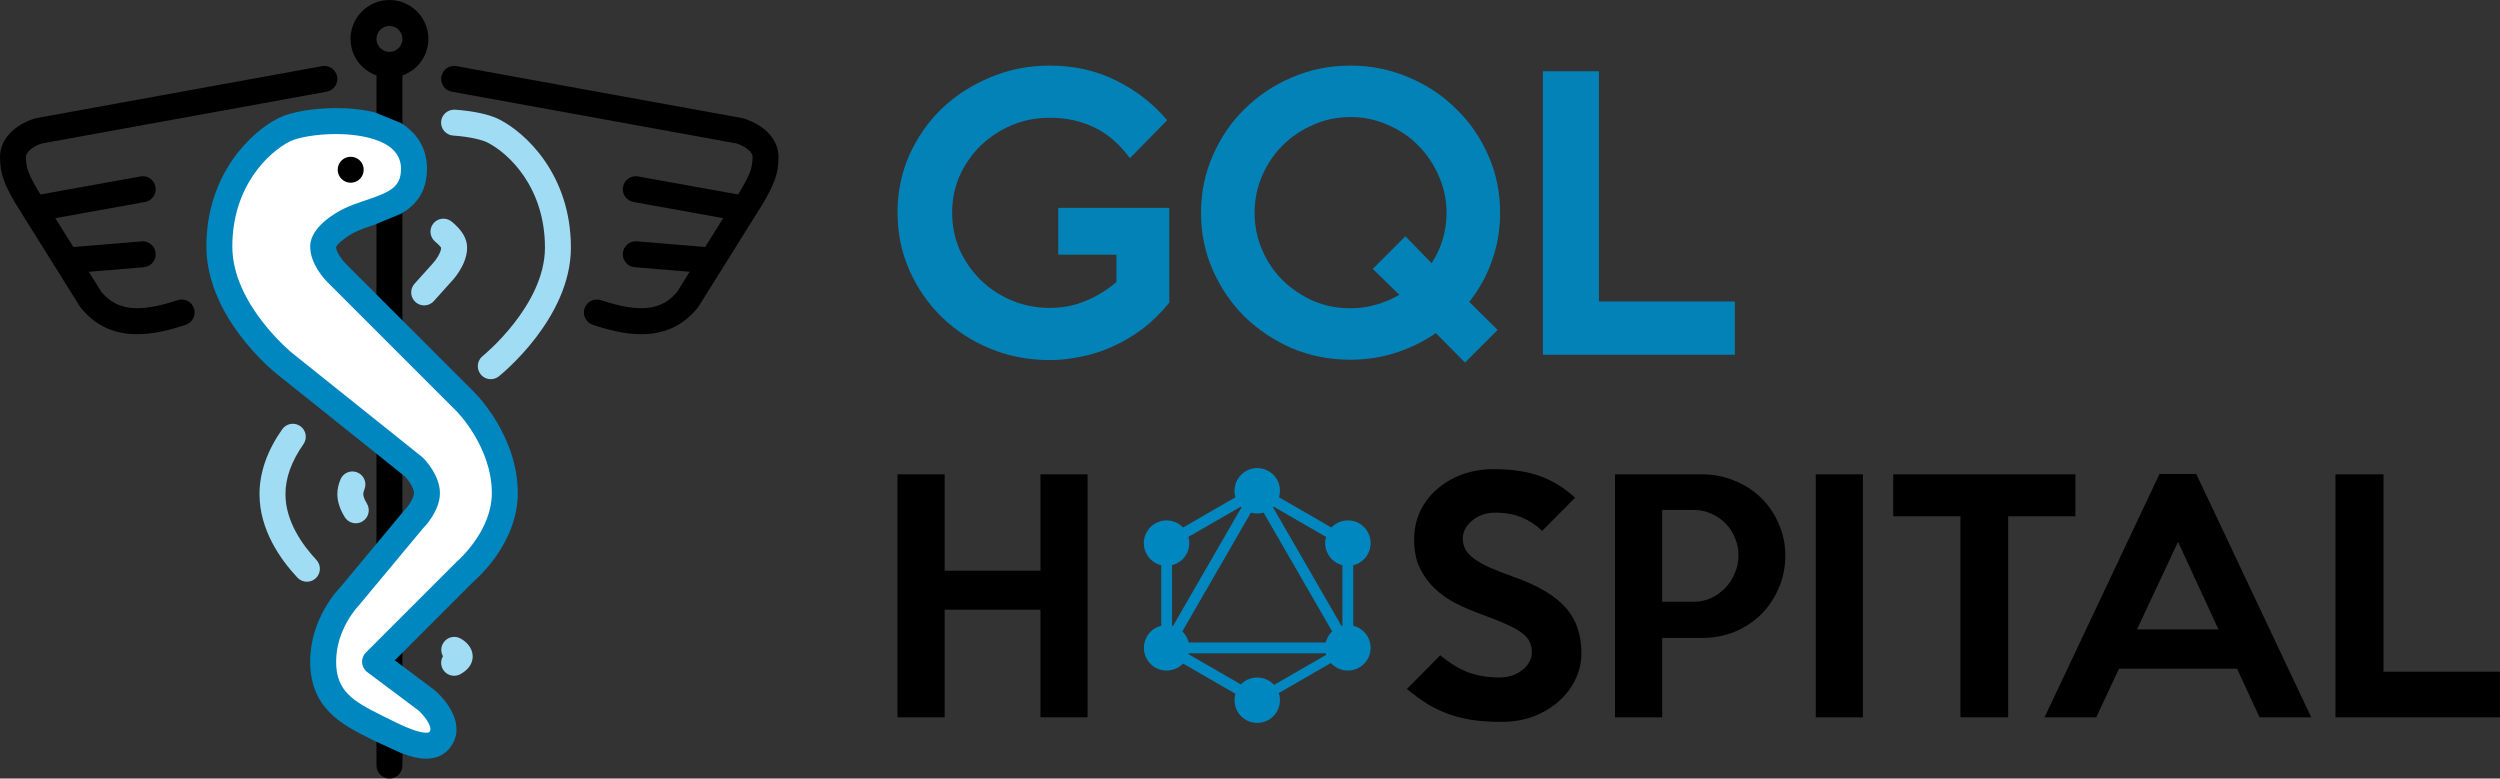 <?xml version="1.0" encoding="UTF-8" standalone="no"?>
<svg
   xmlns:dc="http://purl.org/dc/elements/1.1/"
   xmlns:cc="http://creativecommons.org/ns#"
   xmlns:rdf="http://www.w3.org/1999/02/22-rdf-syntax-ns#"
   xmlns:svg="http://www.w3.org/2000/svg"
   xmlns="http://www.w3.org/2000/svg"
   xmlns:sodipodi="http://sodipodi.sourceforge.net/DTD/sodipodi-0.dtd"
   xmlns:inkscape="http://www.inkscape.org/namespaces/inkscape"
   height="512"
   width="1644.174"
   xml:space="preserve"
   viewBox="0 0 1644.174 512"
   y="0px"
   x="0px"
   id="Layer_1"
   version="1.1"
   sodipodi:docname="gqlhospital-full-logo.svg"
   inkscape:version="0.92.4 (5da689c313, 2019-01-14)"><rect x="0" y="0" width="1644.174" height="512" fill="#333333" stroke="none"/><sodipodi:namedview
   pagecolor="#ffffff"
   bordercolor="#666666"
   borderopacity="1"
   objecttolerance="10"
   gridtolerance="10"
   guidetolerance="10"
   inkscape:pageopacity="0"
   inkscape:pageshadow="2"
   inkscape:window-width="1920"
   inkscape:window-height="1018"
   id="namedview79"
   showgrid="false"
   inkscape:zoom="0.8782523"
   inkscape:cx="751.05656"
   inkscape:cy="340.31926"
   inkscape:window-x="0"
   inkscape:window-y="32"
   inkscape:window-maximized="1"
   inkscape:current-layer="Layer_1" /><defs
   id="defs59">
	

		
	
			
			
			
			
			
			
			
			
			
		</defs>
<path
   inkscape:connector-curvature="0"
   d="m 264.664,49.63 c 9.916,-3.541 17.067,-12.92 17.067,-24.03 0,-14.114 -11.486,-25.6 -25.6,-25.6 -14.114,0 -25.6,11.486 -25.6,25.6 0,11.11 7.151,20.489 17.067,24.021 v 453.846 c 0,4.71 3.823,8.533 8.533,8.533 4.71,0 8.533,-3.823 8.533,-8.533 v -8.26 z m -8.533,-32.563 c 4.702,0 8.533,3.831 8.533,8.533 0,4.702 -3.831,8.533 -8.533,8.533 -4.702,0 -8.533,-3.831 -8.533,-8.533 0,-4.702 3.831,-8.533 8.533,-8.533 z"
   id="path18-3-6-7" /><path
   inkscape:connector-curvature="0"
   style="fill:#0087bf;fill-opacity:1"
   d="m 263.73,140.579 c 9.344,-5.385 17.067,-13.909 17.067,-29.645 0,-12.937 -6.059,-23.134 -17.067,-29.995 l -17.066,-6.981 c -7.492,-1.877 -16.085,-2.867 -25.685,-2.867 -14.967,0 -29.824,2.594 -37.862,6.605 -17.604,8.806 -47.386,36.489 -47.386,84.437 0,46.234 43.998,81.963 45.867,83.465 l 65.067,52.045 v 61.107 l -23.1,27.75 c -0.802,0.802 -19.567,19.9 -19.567,48.7 0,30.874 21.538,41.643 38.852,50.304 l 1.664,0.828 c 0.717,0.358 1.434,0.717 2.15,1.075 l 17.066,7.8 c 5.828,2.227 11.443,3.738 16.538,3.738 8.482,0 13.312,-4.019 15.864,-7.39 10.419,-13.739 -1.237,-29.858 -10.214,-37.581 l -26.266,-19.695 52.241,-52.275 c 1.161,-0.99 28.638,-24.457 28.638,-57.737 0,-37.239 -26.948,-64.623 -28.1,-65.766 l -48.701,-48.7 m 0,0 v -69.222 m -17.065,218.171 v -61.107 l 19.838,15.88 c 2.423,2.586 5.76,7.535 5.76,10.743 0,3.345 -3.618,8.576 -6.554,11.605 z m 17.065,-148.949 -36.607,-36.608 c -2.441,-2.483 -6.059,-7.714 -6.101,-10.684 0.657,-2.125 6.801,-6.989 12.39,-9.805 3.729,-1.869 8.107,-3.328 12.749,-4.873 0.161,-0.059 17.407,-7.201 17.569,-7.252"
   id="path18-3-6" /><path
   inkscape:connector-curvature="0"
   style="fill:#ffffff"
   d="m 300.363,369.434 -59.733,59.733 c -1.749,1.749 -2.654,4.173 -2.483,6.639 0.179,2.466 1.417,4.736 3.396,6.221 l 33.681,25.233 c 3.081,2.662 9.779,10.726 7.305,13.986 -0.154,0.205 -0.478,0.631 -2.261,0.631 -6.545,0 -17.997,-5.743 -28.109,-10.803 l -1.681,-0.845 c -18.236,-9.114 -29.414,-15.684 -29.414,-35.029 0,-21.555 14.447,-36.506 15.087,-37.205 l 42.146,-50.628 c 1.126,-1.126 11.034,-11.366 11.034,-23.1 0,-11.734 -9.907,-21.973 -11.034,-23.1 -0.222,-0.222 -0.461,-0.435 -0.7,-0.631 l -85.333,-68.258 c -0.384,-0.316 -39.467,-32.179 -39.467,-70.144 0,-39.62 23.851,-62.123 37.948,-69.163 4.787,-2.398 16.708,-4.813 30.234,-4.813 10.035,0 42.752,1.638 42.752,22.775 0,11.87 -6.647,15.266 -22.963,20.702 -5.001,1.673 -10.18,3.396 -14.984,5.794 -5.112,2.56 -21.786,11.896 -21.786,24.704 0,11.733 9.907,21.973 11.034,23.1 l 33.766,33.766 c 0.29,0.333 0.572,0.623 0.905,0.913 l 50.662,50.654 c 0.23,0.23 23.1,23.45 23.1,53.7 -0.002,25.225 -22.351,44.485 -23.102,45.168 z"
   id="path18-3" /><path
   style="fill:#a1dcf5;fill-opacity:1"
   d="m 302.481,419.73 c -4.207,-2.099 -9.267,-0.333 -11.366,3.883 -1.306,2.603 -1.126,5.572 0.196,7.962 -1.451,2.475 -1.621,5.615 -0.179,8.337 1.536,2.884 4.489,4.523 7.543,4.523 1.348,0 2.722,-0.324 4.002,-0.998 7.211,-3.84 8.235,-9.071 8.201,-11.844 -0.077,-5.685 -4.386,-9.857 -8.397,-11.863 z"
   id="path2" /><path
   style="fill:#a1dcf5;fill-opacity:1"
   d="m 286.234,158.952 c 3.217,2.62 3.908,4.156 3.9,3.934 -0.043,3.345 -3.627,8.533 -6.34,11.307 l -11.179,12.416 c -3.149,3.499 -2.867,8.892 0.631,12.049 1.63,1.468 3.678,2.193 5.709,2.193 2.338,0 4.659,-0.956 6.349,-2.825 l 10.863,-12.092 c 1.126,-1.126 11.034,-11.366 11.034,-23.1 0,-5.922 -3.328,-11.52 -10.172,-17.101 -3.652,-2.978 -9.028,-2.432 -12.006,1.212 -2.979,3.653 -2.433,9.029 1.211,12.007 z"
   id="path4" /><path
   style="fill:#a1dcf5;fill-opacity:1"
   d="m 208.077,368.223 c -9.284,-9.916 -20.344,-25.464 -20.344,-43.255 0,-10.624 3.977,-21.666 11.827,-32.828 2.714,-3.857 1.783,-9.173 -2.065,-11.887 -3.857,-2.714 -9.182,-1.792 -11.895,2.065 -9.907,14.097 -14.933,28.442 -14.933,42.65 0,23.364 13.568,42.761 24.951,54.921 1.681,1.792 3.959,2.696 6.229,2.696 2.091,0 4.19,-0.759 5.837,-2.304 3.439,-3.217 3.618,-8.619 0.393,-12.058 z"
   id="path6" /><path
   d="m 116.77,197.403 c -25.335,8.456 -39.902,6.886 -50.091,-5.41 l -8.277,-13.252 36.173,-3.004 c 4.693,-0.384 8.183,-4.514 7.799,-9.207 -0.393,-4.693 -4.506,-8.201 -9.216,-7.799 l -44.937,3.729 -11.86,-18.979 59.025,-10.65 c 4.634,-0.836 7.714,-5.274 6.878,-9.916 -0.836,-4.634 -5.24,-7.731 -9.916,-6.878 l -65.724,11.861 -2.125,-3.388 c -5.521,-9.796 -7.433,-13.577 -7.433,-21.41 0,-3.106 4.514,-6.827 10.564,-8.764 l 187.23,-34.039 c 4.634,-0.845 7.714,-5.291 6.869,-9.924 -0.845,-4.633 -5.274,-7.697 -9.924,-6.869 L 24.073,77.638 c -0.316,0.06 -0.623,0.137 -0.939,0.222 C 9.079,82.109 0,92.008 0,103.101 c 0,12.126 3.482,18.884 9.83,30.123 l 42.667,68.267 c 0.179,0.29 0.375,0.572 0.589,0.828 10.615,13.167 23.774,17.485 37.129,17.485 10.948,0 22.033,-2.901 31.949,-6.204 4.471,-1.493 6.895,-6.323 5.402,-10.795 -1.495,-4.463 -6.307,-6.904 -10.796,-5.402 z"
   id="path8" /><path
   style="fill:#a1dcf5;fill-opacity:1"
   d="m 328.081,78.397 c -6.315,-3.157 -16.845,-5.444 -28.885,-6.263 -4.599,-0.256 -8.772,3.226 -9.097,7.927 -0.324,4.702 3.226,8.772 7.927,9.097 10.735,0.734 18.995,2.79 22.426,4.514 14.097,7.04 37.948,29.542 37.948,69.163 0,37.973 -40.559,71.006 -40.969,71.339 -3.669,2.953 -4.267,8.32 -1.323,11.989 1.69,2.108 4.164,3.2 6.665,3.2 1.869,0 3.755,-0.614 5.325,-1.869 1.929,-1.545 47.369,-38.426 47.369,-84.659 0,-47.949 -29.782,-75.632 -47.386,-84.438 z"
   id="path10" /><path
   d="m 488.866,77.859 c -0.316,-0.085 -0.623,-0.162 -0.939,-0.222 L 300.194,43.504 c -4.659,-0.819 -9.079,2.244 -9.924,6.869 -0.845,4.634 2.236,9.079 6.869,9.924 l 187.23,34.039 c 6.05,1.937 10.564,5.658 10.564,8.764 0,7.834 -1.911,11.614 -7.236,21.077 l -2.33,3.721 -65.715,-11.861 c -4.659,-0.853 -9.079,2.244 -9.916,6.878 -0.836,4.642 2.244,9.079 6.878,9.916 l 59.017,10.65 -11.853,18.978 -44.937,-3.729 c -4.693,-0.401 -8.823,3.106 -9.216,7.799 -0.384,4.693 3.106,8.823 7.799,9.207 l 36.173,2.995 -8.277,13.261 c -10.18,12.297 -24.738,13.867 -50.091,5.41 -4.489,-1.502 -9.301,0.939 -10.795,5.402 -1.493,4.471 0.93,9.301 5.402,10.795 9.916,3.302 21.001,6.204 31.949,6.204 13.355,0 26.513,-4.318 37.128,-17.485 0.213,-0.256 0.41,-0.538 0.589,-0.828 l 42.863,-68.599 c 6.153,-10.906 9.634,-17.664 9.634,-29.79 10e-4,-11.093 -9.078,-20.992 -23.133,-25.242 z"
   id="path12" /><path
   style="fill:#a1dcf5;fill-opacity:1"
   d="m 234.999,310.691 c -4.369,-1.783 -9.344,0.324 -11.119,4.685 -1.34,3.285 -2.014,6.511 -2.014,9.591 0,4.796 1.638,9.873 4.872,15.113 1.613,2.611 4.403,4.053 7.27,4.053 1.527,0 3.081,-0.41 4.471,-1.271 4.011,-2.483 5.257,-7.74 2.782,-11.75 -2.022,-3.277 -2.33,-5.257 -2.33,-6.144 0,-0.853 0.265,-1.946 0.751,-3.166 1.777,-4.361 -0.322,-9.336 -4.683,-11.111 z"
   id="path14" />
<g
   transform="translate(0,0.701)"
   id="g26">
</g>
<g
   transform="translate(0,0.701)"
   id="g28">
</g>
<g
   transform="translate(0,0.701)"
   id="g30">
</g>
<g
   transform="translate(0,0.701)"
   id="g32">
</g>
<g
   transform="translate(0,0.701)"
   id="g34">
</g>
<g
   transform="translate(0,0.701)"
   id="g36">
</g>
<g
   transform="translate(0,0.701)"
   id="g38">
</g>
<g
   transform="translate(0,0.701)"
   id="g40">
</g>
<g
   transform="translate(0,0.701)"
   id="g42">
</g>
<g
   transform="translate(0,0.701)"
   id="g44">
</g>
<g
   transform="translate(0,0.701)"
   id="g46">
</g>
<g
   transform="translate(0,0.701)"
   id="g48">
</g>
<g
   transform="translate(0,0.701)"
   id="g50">
</g>
<g
   transform="translate(0,0.701)"
   id="g52">
</g>
<g
   transform="translate(0,0.701)"
   id="g54">
</g>
<g
   transform="translate(0,0.701)"
   id="text96"
   style="font-style:normal;font-weight:normal;font-size:40px;line-height:1.25;font-family:sans-serif;letter-spacing:0px;word-spacing:0px;fill:#0087bf;fill-opacity:0.941;stroke:none"
   aria-label="GQL"><path
     id="path5309"
     style="font-style:normal;font-variant:normal;font-weight:normal;font-stretch:normal;font-size:233.333px;font-family:'Keep Calm';-inkscape-font-specification:'Keep Calm';fill:#0087bf;fill-opacity:0.941"
     d="m 769.005,198.31 q -7.933,9.8 -17.267,17.033 -9.333,7 -19.6,11.667 -10.033,4.667 -20.767,6.767 -10.5,2.333 -21,2.333 -20.767,0 -38.967,-7.467 -18.2,-7.467 -31.733,-20.533 -13.533,-13.067 -21.467,-30.8 -7.933,-17.733 -7.933,-38.267 0,-20.067 7.7,-37.567 7.933,-17.733 21.467,-30.8 13.767,-13.067 31.967,-20.533 18.2,-7.7 38.967,-7.7 24.033,0 43.633,9.8 19.833,9.8 33.6,26.133 l -24.5,24.967 q -10.5,-14.233 -23.567,-20.3 -13.067,-6.3 -29.167,-6.3 -13.3,0 -24.967,4.9 -11.667,4.9 -20.533,13.533 -8.633,8.4 -13.767,19.833 -4.9,11.2 -4.9,24.033 0,13.067 4.9,24.5 5.133,11.2 13.767,19.833 8.867,8.633 20.533,13.533 11.667,4.9 24.967,4.9 12.6,0 23.8,-4.667 11.2,-4.667 20.067,-12.367 v -17.967 h -38.267 v -30.8 h 73.033 z" /><path
     id="path5311"
     style="font-style:normal;font-variant:normal;font-weight:normal;font-stretch:normal;font-size:233.333px;font-family:'Keep Calm';-inkscape-font-specification:'Keep Calm';fill:#0087bf;fill-opacity:0.941"
     d="m 986.581,139.277 q 0,16.567 -5.367,31.5 -5.133,14.7 -14.933,27.067 l 18.667,18.433 -21.467,21.467 -19.133,-19.367 q -11.9,8.167 -26.133,12.833 -14.233,4.667 -30.1,4.667 -20.3,0 -38.267,-7.467 -17.733,-7.7 -31.267,-20.767 -13.3,-13.3 -21,-30.8 -7.7,-17.5 -7.7,-37.567 0,-20.067 7.7,-37.567 7.7,-17.733 21,-30.8 13.533,-13.3 31.267,-20.767 17.967,-7.7 38.267,-7.7 20.3,0 38.267,7.7 17.967,7.467 31.267,20.767 13.533,13.067 21.233,30.8 7.7,17.5 7.7,37.567 z m -35.233,0 q 0,-12.833 -5.133,-24.267 -4.9,-11.433 -13.533,-20.067 -8.4,-8.633 -20.067,-13.533 -11.433,-5.133 -24.5,-5.133 -13.067,0 -24.5,5.133 -11.433,4.9 -20.067,13.533 -8.633,8.633 -13.533,20.067 -4.9,11.433 -4.9,24.267 0,12.833 4.9,24.267 4.9,11.433 13.533,20.067 8.633,8.4 20.067,13.533 11.433,4.9 24.5,4.9 8.867,0 16.8,-2.333 8.167,-2.333 15.4,-6.533 l -17.5,-17.033 21.467,-21.467 17.267,17.733 q 9.8,-15.167 9.8,-33.133 z" /><path
     id="path5313"
     style="font-style:normal;font-variant:normal;font-weight:normal;font-stretch:normal;font-size:233.333px;font-family:'Keep Calm';-inkscape-font-specification:'Keep Calm';fill:#0087bf;fill-opacity:0.941"
     d="M 1140.953,232.61 H 1014.719 V 46.177 h 36.867 V 197.61 h 89.367 z" /></g><path
   d="m 230.656,120.168 c 4.719,0 8.533,-3.823 8.533,-8.533 0,-4.71 -3.814,-8.533 -8.533,-8.533 h -0.085 c -4.71,0 -8.491,3.823 -8.491,8.533 0,4.71 3.866,8.533 8.576,8.533 z"
   id="path16" /><g
   id="g933"><path
     id="path5292"
     style="font-style:normal;font-variant:normal;font-weight:normal;font-stretch:normal;font-size:200px;line-height:1.25;font-family:'Keep Calm';-inkscape-font-specification:'Keep Calm';letter-spacing:0px;word-spacing:0px;fill:#000000;fill-opacity:1;stroke:none"
     d="m 715.271,471.752 h -31 v -70.8 h -63 v 70.8 h -31 v -159.8 h 31 v 63.4 h 63 v -63.4 h 31 z"
     inkscape:connector-curvature="0" /><path
     id="path5296"
     style="font-style:normal;font-variant:normal;font-weight:normal;font-stretch:normal;font-size:200px;line-height:1.25;font-family:'Keep Calm';-inkscape-font-specification:'Keep Calm';letter-spacing:0px;word-spacing:0px;fill:#000000;fill-opacity:1;stroke:none"
     d="m 1040.04,429.752 q 0,9 -4,17.2 -3.8,8 -10.8,14.2 -7,6.2 -16.6,10 -9.6,3.6 -21.2,3.6 -10.4,0 -18.8,-1.2 -8.2,-1.2 -15.6,-3.8 -7.2,-2.6 -14,-6.6 -6.6,-4.2 -13.8,-10 l 22,-22.2 q 9.6,8 18.8,11.4 9.2,3.2 20,3.2 4.4,0 8.2,-1.2 4,-1.4 6.8,-3.6 3,-2.2 4.6,-5.2 1.8,-3 1.8,-6.6 0,-3.8 -1.4,-6.8 -1.4,-3 -5,-5.8 -3.6,-2.8 -10,-5.6 -6.4,-3 -16.4,-6.6 -8.8,-3.2 -17,-7.2 -8,-4.2 -14.2,-10 -6,-5.8 -9.8,-13.6 -3.6,-7.8 -3.6,-18.4 0,-10.2 4,-18.8 4.2,-8.6 11.2,-14.6 7.2,-6.2 16.6,-9.6 9.6,-3.4 20.6,-3.4 18.4,0 31,4.8 12.6,4.8 22.4,14 l -21.6,21.8 q -6,-5.8 -13.4,-8.8 -7.4,-3.2 -17.4,-3.2 -4.6,0 -8.6,1.4 -3.8,1.4 -6.6,3.8 -2.8,2.2 -4.6,5.4 -1.6,3 -1.6,6.4 0,3.8 1.6,7 1.6,3 5.4,6 3.8,2.8 10,5.8 6.4,2.8 15.8,6.2 12,4.2 20.6,9.2 8.6,5 14,11 5.4,6 8,13.6 2.6,7.4 2.6,16.8 z"
     inkscape:connector-curvature="0" /><path
     id="path5298"
     style="font-style:normal;font-variant:normal;font-weight:normal;font-stretch:normal;font-size:200px;line-height:1.25;font-family:'Keep Calm';-inkscape-font-specification:'Keep Calm';letter-spacing:0px;word-spacing:0px;fill:#000000;fill-opacity:1;stroke:none"
     d="m 1174.146,365.552 q 0,11.4 -4.4,21.4 -4.2,9.8 -11.6,17.2 -7.4,7.2 -17.4,11.4 -10,4 -21.2,4 h -26.4 v 52.2 h -31 v -159.8 h 57.4 q 11.2,0 21.2,4.2 10,4 17.4,11.2 7.4,7.2 11.6,17 4.4,9.8 4.4,21.2 z m -30.8,-0.4 q 0,-6.2 -2.4,-11.6 -2.2,-5.4 -6.2,-9.4 -4,-4 -9.4,-6.4 -5.4,-2.4 -11.6,-2.4 h -20.6 v 60.4 h 20.6 q 6.2,0 11.6,-2.4 5.4,-2.6 9.4,-6.8 4,-4.2 6.2,-9.6 2.4,-5.6 2.4,-11.8 z"
     inkscape:connector-curvature="0" /><path
     id="path5300"
     style="font-style:normal;font-variant:normal;font-weight:normal;font-stretch:normal;font-size:200px;line-height:1.25;font-family:'Keep Calm';-inkscape-font-specification:'Keep Calm';letter-spacing:0px;word-spacing:0px;fill:#000000;fill-opacity:1;stroke:none"
     d="m 1225.178,471.752 h -31 v -159.8 h 31 z"
     inkscape:connector-curvature="0" /><path
     id="path5302"
     style="font-style:normal;font-variant:normal;font-weight:normal;font-stretch:normal;font-size:200px;line-height:1.25;font-family:'Keep Calm';-inkscape-font-specification:'Keep Calm';letter-spacing:0px;word-spacing:0px;fill:#000000;fill-opacity:1;stroke:none"
     d="m 1364.915,339.552 h -44.2 v 132.2 h -31.4 v -132.2 h -44.2 v -27.6 h 119.8 z"
     inkscape:connector-curvature="0" /><path
     id="path5304"
     style="font-style:normal;font-variant:normal;font-weight:normal;font-stretch:normal;font-size:200px;line-height:1.25;font-family:'Keep Calm';-inkscape-font-specification:'Keep Calm';letter-spacing:0px;word-spacing:0px;fill:#000000;fill-opacity:1;stroke:none"
     d="m 1520.031,471.752 h -34 l -14.8,-32 h -77.6 l -15,32 h -34 l 75.6,-160 h 24.2 z m -61,-57.8 -26.6,-57.6 -27,57.6 z"
     inkscape:connector-curvature="0" /><path
     id="path5306"
     style="font-style:normal;font-variant:normal;font-weight:normal;font-stretch:normal;font-size:200px;line-height:1.25;font-family:'Keep Calm';-inkscape-font-specification:'Keep Calm';letter-spacing:0px;word-spacing:0px;fill:#000000;fill-opacity:1;stroke:none"
     d="m 1644.174,471.752 h -108.2 v -159.8 h 31.6 v 129.8 h 76.6 z"
     inkscape:connector-curvature="0" /><g
     style="fill:#0087bf;fill-opacity:1"
     transform="matrix(0.428,0,0,0.428,741.248,306.041)"
     id="g5167"><g
       style="fill:#0087bf;fill-opacity:1"
       id="g5105"><g
         style="fill:#0087bf;fill-opacity:1"
         id="g5103"><rect
           style="fill:#0087bf;fill-opacity:1"
           x="122"
           y="-0.4"
           transform="matrix(-0.866,-0.5,0.5,-0.866,163.32,363.314)"
           width="16.6"
           height="320.3"
           id="rect5101" /></g></g><g
       style="fill:#0087bf;fill-opacity:1"
       id="g5111"><g
         style="fill:#0087bf;fill-opacity:1"
         id="g5109"><rect
           style="fill:#0087bf;fill-opacity:1"
           x="39.8"
           y="272.2"
           width="320.3"
           height="16.6"
           id="rect5107" /></g></g><g
       style="fill:#0087bf;fill-opacity:1"
       id="g5117"><g
         style="fill:#0087bf;fill-opacity:1"
         id="g5115"><rect
           style="fill:#0087bf;fill-opacity:1"
           x="37.9"
           y="312.2"
           transform="matrix(-0.866,-0.5,0.5,-0.866,83.069,663.341)"
           width="185"
           height="16.6"
           id="rect5113" /></g></g><g
       style="fill:#0087bf;fill-opacity:1"
       id="g5123"><g
         style="fill:#0087bf;fill-opacity:1"
         id="g5121"><rect
           style="fill:#0087bf;fill-opacity:1"
           x="177.1"
           y="71.1"
           transform="matrix(-0.866,-0.5,0.5,-0.866,463.341,283.069)"
           width="185"
           height="16.6"
           id="rect5119" /></g></g><g
       style="fill:#0087bf;fill-opacity:1"
       id="g5129"><g
         style="fill:#0087bf;fill-opacity:1"
         id="g5127"><rect
           style="fill:#0087bf;fill-opacity:1"
           x="122.1"
           y="-13"
           transform="matrix(-0.5,-0.866,0.866,-0.5,126.79,232.122)"
           width="16.6"
           height="185"
           id="rect5125" /></g></g><g
       style="fill:#0087bf;fill-opacity:1"
       id="g5135"><g
         style="fill:#0087bf;fill-opacity:1"
         id="g5133"><rect
           style="fill:#0087bf;fill-opacity:1"
           x="109.6"
           y="151.6"
           transform="matrix(-0.5,-0.866,0.866,-0.5,266.083,473.377)"
           width="320.3"
           height="16.6"
           id="rect5131" /></g></g><g
       style="fill:#0087bf;fill-opacity:1"
       id="g5141"><g
         style="fill:#0087bf;fill-opacity:1"
         id="g5139"><rect
           style="fill:#0087bf;fill-opacity:1"
           x="52.5"
           y="107.5"
           width="16.6"
           height="185"
           id="rect5137" /></g></g><g
       style="fill:#0087bf;fill-opacity:1"
       id="g5147"><g
         style="fill:#0087bf;fill-opacity:1"
         id="g5145"><rect
           style="fill:#0087bf;fill-opacity:1"
           x="330.9"
           y="107.5"
           width="16.6"
           height="185"
           id="rect5143" /></g></g><g
       style="fill:#0087bf;fill-opacity:1"
       id="g5153"><g
         style="fill:#0087bf;fill-opacity:1"
         id="g5151"><rect
           style="fill:#0087bf;fill-opacity:1"
           x="262.4"
           y="240.1"
           transform="matrix(-0.5,-0.866,0.866,-0.5,126.795,714.288)"
           width="14.5"
           height="160.9"
           id="rect5149" /></g></g><path
       inkscape:connector-curvature="0"
       style="fill:#0087bf;fill-opacity:1"
       d="m 369.5,297.9 c -9.6,16.7 -31,22.4 -47.7,12.8 -16.7,-9.6 -22.4,-31 -12.8,-47.7 9.6,-16.7 31,-22.4 47.7,-12.8 16.8,9.7 22.5,31 12.8,47.7"
       id="path5155" /><path
       inkscape:connector-curvature="0"
       style="fill:#0087bf;fill-opacity:1"
       d="m 90.9,137 c -9.6,16.7 -31,22.4 -47.7,12.8 -16.7,-9.6 -22.4,-31 -12.8,-47.7 9.6,-16.7 31,-22.4 47.7,-12.8 16.7,9.7 22.4,31 12.8,47.7"
       id="path5157" /><path
       inkscape:connector-curvature="0"
       style="fill:#0087bf;fill-opacity:1"
       d="m 30.5,297.9 c -9.6,-16.7 -3.9,-38 12.8,-47.7 16.7,-9.6 38,-3.9 47.7,12.8 9.6,16.7 3.9,38 -12.8,47.7 -16.8,9.6 -38.1,3.9 -47.7,-12.8"
       id="path5159" /><path
       inkscape:connector-curvature="0"
       style="fill:#0087bf;fill-opacity:1"
       d="m 309.1,137 c -9.6,-16.7 -3.9,-38 12.8,-47.7 16.7,-9.6 38,-3.9 47.7,12.8 9.6,16.7 3.9,38 -12.8,47.7 -16.7,9.6 -38.1,3.9 -47.7,-12.8"
       id="path5161" /><path
       inkscape:connector-curvature="0"
       style="fill:#0087bf;fill-opacity:1"
       d="m 200,395.8 c -19.3,0 -34.9,-15.6 -34.9,-34.9 0,-19.3 15.6,-34.9 34.9,-34.9 19.3,0 34.9,15.6 34.9,34.9 0,19.2 -15.6,34.9 -34.9,34.9"
       id="path5163" /><path
       inkscape:connector-curvature="0"
       style="fill:#0087bf;fill-opacity:1"
       d="m 200,74 c -19.3,0 -34.9,-15.6 -34.9,-34.9 0,-19.3 15.6,-34.9 34.9,-34.9 19.3,0 34.9,15.6 34.9,34.9 0,19.3 -15.6,34.9 -34.9,34.9"
       id="path5165" /></g></g></svg>